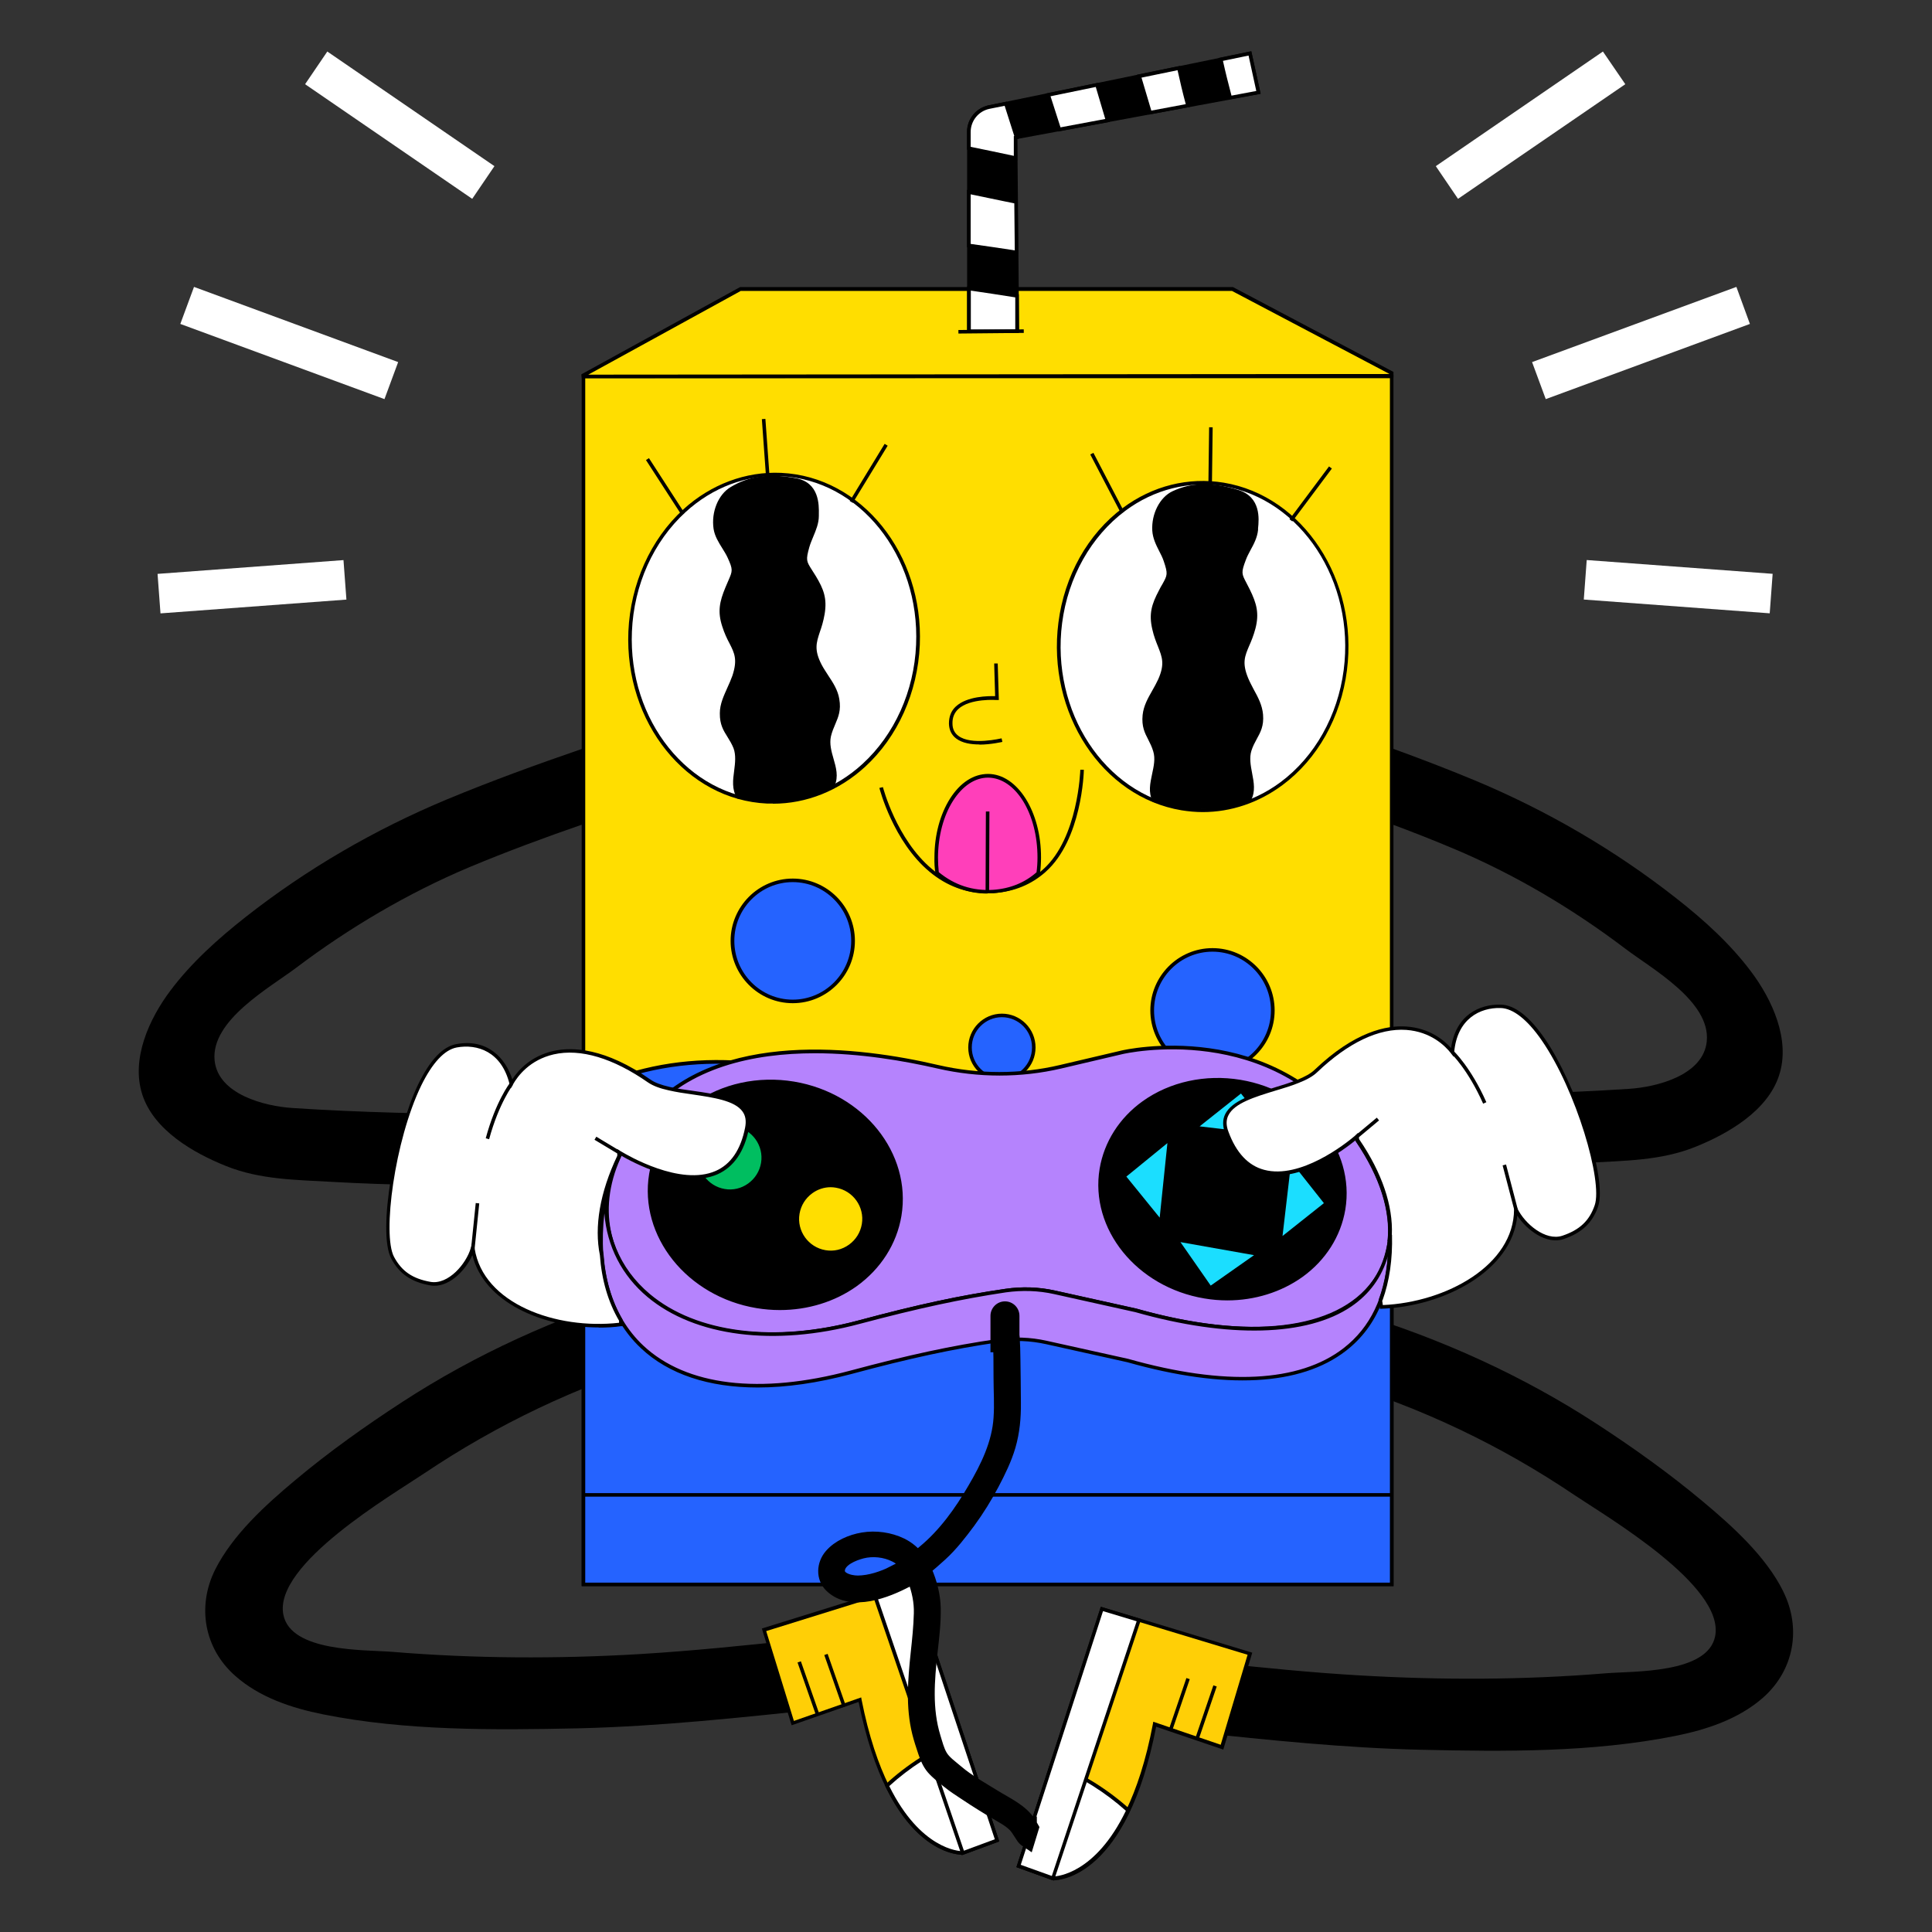 <?xml version="1.0" encoding="UTF-8"?><svg id="Ebene_1" xmlns="http://www.w3.org/2000/svg" width="120" height="120" viewBox="0 0 120 120"><rect x="0" y="0" width="120" height="120" fill="#333333" stroke="none"/><polygon points="20.33 3.2 18.95 5.23 29.33 12.35 30.71 10.32 20.33 3.2" fill="#fff"/><rect x="9.86" y="35.21" width="11.58" height="2.46" transform="translate(-2.65 1.26) rotate(-4.24)" fill="#fff"/><polygon points="24.73 22.49 12.05 17.82 11.2 20.12 23.88 24.79 24.73 22.49" fill="#fff"/><polygon points="99.56 3.2 100.95 5.23 90.56 12.35 89.18 10.32 99.56 3.2" fill="#fff"/><rect x="103.01" y="30.65" width="2.46" height="11.58" transform="translate(60.19 137.7) rotate(-85.76)" fill="#fff"/><polygon points="95.16 22.49 107.85 17.82 108.69 20.12 96.01 24.79 95.16 22.49" fill="#fff"/><path d="M49.6,101.85c-3.29.35-6.58.69-9.89.89-5.09.3-10.24.28-15.33-.14-1.73-.14-6.32.03-6.78-2.31-.62-3.13,6.75-7.43,8.77-8.79,4.53-3.04,9.46-5.39,14.67-6.97,2.73-.83,1.57-5.13-1.18-4.3-5.23,1.58-10.3,3.87-14.89,6.86-2.29,1.49-4.54,3.09-6.64,4.85-1.83,1.53-3.88,3.39-4.97,5.56-1.14,2.29-.67,4.9,1.25,6.59,1.51,1.34,3.51,2,5.45,2.39,5.14,1.03,10.6.98,15.82.87,5.12-.12,10.2-.68,15.28-1.21-.51-1.43-1.03-2.86-1.56-4.29Z"/><path d="M49.24,107.03l-1.78-5.79,9.17-2.85,5.3,15.92-2.13.78s-4.47.19-6.39-9.52c0,0-4.17,1.46-4.17,1.46Z" fill="#ffcf06"/><path d="M59.77,115.2c-.46,0-4.58-.26-6.44-9.49l-4.16,1.45-1.85-6.01,9.38-2.92,5.36,16.13-2.26.83h-.04,0ZM53.49,105.42l.02.13c1.82,9.22,5.97,9.43,6.26,9.43l2.01-.74-5.23-15.72-8.96,2.79,1.72,5.58,4.18-1.46h0Z"/><path d="M55.1,110.91c2.09,4.29,4.7,4.19,4.7,4.19l2.13-.78-2.13-6.41c-1.71.76-3.29,1.72-4.7,3.01h0Z" fill="#fff"/><path d="M59.77,115.2c-.31,0-2.77-.14-4.78-4.25l-.04-.07.06-.06c1.31-1.21,2.86-2.2,4.73-3.03l.11-.05,2.21,6.63-2.26.83h-.03ZM55.23,110.93c1.94,3.93,4.33,4.05,4.55,4.05l2.01-.74-2.06-6.19c-1.77.8-3.24,1.74-4.49,2.88h0Z"/><polygon points="54.33 99.1 59.8 115.09 61.93 114.31 56.63 98.39 54.33 99.1" fill="#fff"/><path d="M59.73,115.24l-5.54-16.21,2.51-.78.03.1,5.33,16.03s-2.33.86-2.33.86ZM54.48,99.17l5.39,15.78,1.92-.71-5.23-15.72s-2.08.65-2.08.65Z"/><rect x="50.1" y="103.13" width=".22" height="3.44" transform="translate(-31.82 22.47) rotate(-19.29)"/><rect x="51.76" y="102.66" width=".22" height="3.44" transform="translate(-31.57 23) rotate(-19.29)"/><path d="M110.76,98.84c-1.08-2.17-3.14-4.03-4.97-5.56-2.1-1.76-4.34-3.36-6.63-4.85-4.59-2.99-9.66-5.28-14.88-6.87-2.75-.83-3.91,3.47-1.18,4.3,5.21,1.58,10.14,3.93,14.66,6.98,2.02,1.36,9.39,5.66,8.77,8.79-.46,2.33-5.05,2.16-6.78,2.3-5.08.42-10.24.43-15.33.13-2.96-.17-5.91-.47-8.86-.78-.45,1.44-.92,2.87-1.4,4.31,4.68.49,9.36.98,14.08,1.09,5.22.12,10.68.17,15.82-.86,1.95-.39,3.94-1.05,5.45-2.38,1.92-1.7,2.39-4.3,1.25-6.59h0Z"/><path d="M75.9,108.52l1.74-5.8-9.19-2.78-5.18,15.96,2.13.77s4.47.16,6.32-9.57l4.18,1.43h0Z" fill="#ffcf06"/><path d="M65.43,116.78h-.06l-2.23-.81,5.24-16.17,9.4,2.85-1.8,6.02-4.17-1.42c-1.8,9.3-5.96,9.54-6.38,9.54h0ZM63.41,115.83l2.01.72c.29,0,4.44-.27,6.19-9.48l.02-.13,4.19,1.43,1.67-5.59-8.98-2.72-5.11,15.76h.01Z"/><path d="M70.07,112.45c-2.06,4.31-4.67,4.22-4.67,4.22l-2.13-.77,2.08-6.43c1.71.75,3.31,1.7,4.72,2.97h0Z" fill="#fff"/><path d="M65.42,116.78h-.05l-2.23-.81,2.16-6.65.11.05c1.87.82,3.43,1.8,4.75,2.99l.06.06-.04.07c-1.99,4.16-4.47,4.28-4.75,4.28h-.01ZM63.41,115.83l2.01.72c.22,0,2.61-.15,4.51-4.08-1.26-1.13-2.74-2.06-4.51-2.85l-2.01,6.21Z"/><polygon points="70.75 100.64 65.4 116.67 63.27 115.9 68.45 99.94 70.75 100.64" fill="#fff"/><path d="M65.47,116.81l-2.34-.84,5.24-16.17,2.51.76-5.42,16.25h0ZM63.41,115.83l1.92.69,5.27-15.82-2.09-.63-5.11,15.76h0Z"/><rect x="73.19" y="106.23" width="3.44" height=".22" transform="translate(-49.92 142.9) rotate(-71.16)"/><rect x="71.52" y="105.78" width="3.44" height=".22" transform="translate(-50.63 141.01) rotate(-71.16)"/><rect x="36.23" y="23.38" width="50.2" height="75.01" fill="#ffde00"/><path d="M86.55,98.51h-50.42V23.27h50.42v75.24ZM36.35,98.28h49.98V23.49h-49.98s0,74.79,0,74.79Z"/><path d="M86.43,66.05v32.36h-50.2v-30.36c.97-.57,1.91-1.02,2.77-1.29,6.55-2.03,13.57.07,19.25,2.93,3.61,1.82,7.33,3.16,11.62,2.9,5.02-.31,9.86-2.46,13.92-4.84.91-.54,1.79-1.11,2.64-1.71h0Z" fill="#2563ff"/><path d="M86.55,98.52h-50.42v-30.53l.05-.03c1.02-.6,1.96-1.04,2.79-1.3,5.55-1.72,12.06-.73,19.34,2.94,3.15,1.59,6.98,3.17,11.57,2.89,4.24-.26,8.78-1.84,13.87-4.83.89-.52,1.77-1.09,2.63-1.7l.18-.12v32.69h-.01ZM36.35,98.3h49.98v-32.04c-.81.57-1.64,1.1-2.47,1.59-5.12,3.01-9.69,4.59-13.97,4.86-4.63.28-8.5-1.31-11.68-2.91-7.23-3.64-13.68-4.62-19.17-2.92-.8.25-1.7.67-2.69,1.25v30.18h0Z"/><ellipse cx="75.31" cy="62.76" rx="3.75" ry="3.76" fill="#2563ff"/><path d="M75.31,66.63c-2.13,0-3.86-1.74-3.86-3.87s1.73-3.87,3.86-3.87,3.86,1.74,3.86,3.87-1.73,3.87-3.86,3.87ZM75.31,59.11c-2,0-3.63,1.64-3.63,3.65s1.63,3.65,3.63,3.65,3.63-1.64,3.63-3.65-1.63-3.65-3.63-3.65Z"/><ellipse cx="49.24" cy="58.44" rx="3.75" ry="3.76" fill="#2563ff"/><path d="M49.24,62.31c-2.13,0-3.86-1.74-3.86-3.87s1.73-3.87,3.86-3.87,3.86,1.74,3.86,3.87-1.73,3.87-3.86,3.87ZM49.24,54.79c-2,0-3.63,1.64-3.63,3.65s1.63,3.65,3.63,3.65,3.63-1.64,3.63-3.65-1.63-3.65-3.63-3.65Z"/><ellipse cx="62.23" cy="65.06" rx="1.98" ry="1.99" fill="#2563ff"/><path d="M62.23,67.16c-1.15,0-2.09-.94-2.09-2.1s.94-2.1,2.09-2.1,2.09.94,2.09,2.1-.94,2.1-2.09,2.1ZM62.23,63.18c-1.03,0-1.87.84-1.87,1.88s.84,1.88,1.87,1.88,1.87-.84,1.87-1.88-.84-1.88-1.87-1.88Z"/><polygon points="36.23 23.38 36.23 23.32 46 17.95 76.56 17.95 86.45 23.17 86.45 23.34 36.23 23.38" fill="#ffde00"/><path d="M36.14,23.49l-.03-.24,9.86-5.42h30.61l9.97,5.27v.35l-50.42.04h0ZM46.03,18.06l-9.49,5.21,49.77-.04-9.79-5.16h-30.5.01Z"/><path d="M60.18,20.57v-12.38c0-.75.53-1.4,1.26-1.55l16.19-3.33.53,2.42-15.09,2.8.11,11.94-3,.09h0Z"/><path d="M60.07,20.68v-12.49c0-.8.57-1.49,1.35-1.65l16.3-3.35.58,2.64-15.11,2.8.11,11.96-3.23.1h0ZM77.55,3.45l-16.08,3.3c-.68.14-1.17.74-1.17,1.44v12.26l2.78-.08-.11-11.93,15.06-2.79s-.48-2.2-.48-2.2Z"/><path d="M63.09,9.81v-1.27h.06c-.22-.71-.45-1.4-.67-2.1l-1.04.21c-.73.15-1.26.8-1.26,1.55v1.01c.97.2,1.94.4,2.91.6Z" fill="#fff"/><path d="M63.2,9.94l-.14-.03c-.97-.2-1.94-.4-2.91-.6l-.09-.02v-1.1c0-.8.57-1.49,1.35-1.65l1.13-.23.03.1c.22.7.45,1.39.67,2.09l.04.12-.1.02v1.32l.02-.02ZM60.29,9.12c.89.18,1.79.37,2.68.56v-1.23h.03c-.2-.63-.4-1.25-.6-1.88l-.94.19c-.68.14-1.17.74-1.17,1.44,0,0,0,.92,0,.92Z"/><path d="M63.14,15.68l-.03-3.14c-.98-.2-1.95-.41-2.93-.61v3.31c.99.14,1.97.28,2.96.44Z" fill="#fff"/><path d="M63.25,15.81l-.13-.02c-1.03-.16-2.06-.31-2.96-.44h-.1v-3.56l.13.03,2.31.48.71.15.03,3.36h0ZM60.29,15.15c.83.12,1.79.25,2.74.4l-.03-2.92-.54-.11c-.72-.15-1.45-.3-2.17-.45v3.08Z"/><path d="M60.18,17.93v2.64h2.99v-2.19c-1-.16-1.99-.31-2.99-.45Z" fill="#fff"/><path d="M63.28,20.68h-3.21v-2.89l.13.02c.81.12,1.89.27,2.99.45l.09.02s0,2.4,0,2.4ZM60.29,20.46h2.77v-1.99c-1.01-.16-1.99-.31-2.76-.42v2.41h-.01Z"/><path d="M76.41,6.07l1.75-.33-.53-2.42-1.81.37c.17.8.37,1.59.59,2.37h0Z" fill="#fff"/><path d="M76.33,6.19l-.03-.1c-.23-.84-.42-1.62-.59-2.38l-.02-.11,2.03-.42.58,2.64-1.97.36h0ZM75.96,3.78c.15.69.33,1.4.53,2.16l1.54-.29-.48-2.2-1.59.33Z"/><path d="M73.21,4.23l-2.46.5c.22.75.44,1.51.67,2.26l2.35-.44c-.21-.77-.4-1.55-.56-2.33h0Z" fill="#fff"/><path d="M71.35,7.12l-.03-.1c-.22-.75-.45-1.5-.67-2.26l-.03-.12,2.68-.55.02.11c.16.75.34,1.5.56,2.32l.03.12-2.57.48h.01ZM70.9,4.82c.2.68.4,1.36.61,2.05l2.14-.4c-.2-.74-.36-1.43-.51-2.11l-2.23.46h0Z"/><path d="M68.14,5.27l-3.03.62c.23.71.46,1.43.69,2.14l3-.56c-.22-.74-.44-1.47-.65-2.21h-.01Z" fill="#fff"/><path d="M65.71,8.16l-.03-.09c-.23-.71-.46-1.43-.69-2.14l-.04-.12,3.26-.67.03.1c.22.74.43,1.47.65,2.21l.04.12-3.22.6h0ZM65.25,5.98c.21.64.41,1.29.62,1.93l2.78-.52c-.2-.66-.39-1.33-.59-1.99,0,0-2.81.58-2.81.58Z"/><rect x="59.53" y="20.48" width="4.06" height=".22" transform="translate(-.2 .6) rotate(-.56)"/><rect x="36.22" y="92.74" width="50.25" height=".22"/><path d="M65.86,38.69c-.71,5.56,2.67,10.72,7.56,11.54,4.89.81,9.43-3.04,10.15-8.59.71-5.56-2.67-10.72-7.56-11.54-4.89-.81-9.43,3.04-10.15,8.59Z" fill="#fff"/><path d="M74.71,50.44c-.44,0-.88-.04-1.32-.11-4.94-.82-8.37-6.05-7.65-11.66h0c.37-2.91,1.83-5.51,4-7.12,1.85-1.38,4.08-1.93,6.27-1.57,4.94.82,8.37,6.05,7.65,11.66-.37,2.91-1.83,5.51-4,7.12-1.48,1.1-3.2,1.68-4.96,1.68h.01ZM65.97,38.7c-.71,5.49,2.64,10.61,7.47,11.41,2.13.35,4.3-.19,6.1-1.53,2.12-1.58,3.55-4.12,3.92-6.97.71-5.49-2.64-10.61-7.47-11.41-2.13-.35-4.3.19-6.1,1.53-2.12,1.58-3.55,4.12-3.92,6.97h0Z"/><path d="M71.68,49.71c-.49-.95.35-2.04.05-3.06-.24-.84-.77-1.18-.66-2.22.09-.84.64-1.46.96-2.19.63-1.44-.04-1.75-.37-3.19-.21-.92-.04-1.5.4-2.32.5-.96.65-.91.3-1.92-.21-.6-.66-1.17-.7-1.86-.06-.99.44-1.99,1.2-2.34,1.25-.58,2.52-.53,4-.07,1.42.44,1.19,1.88,1.14,2.38-.06.69-.53,1.24-.75,1.83-.37.99-.22.95.25,1.93.41.84.57,1.43.34,2.34-.37,1.42-1.04,1.71-.45,3.17.3.74.84,1.38.91,2.22.08,1.04-.45,1.37-.71,2.2-.32,1.01.49,2.13-.02,3.06-.69.23-1.61.45-2.7.48-1.33.04-2.43-.2-3.2-.44h0Z"/><path d="M74.57,50.27c-.98,0-1.97-.15-2.92-.45h-.04l-.02-.06c-.28-.54-.15-1.12-.03-1.69.1-.47.21-.95.07-1.4-.08-.28-.2-.51-.31-.73-.22-.42-.42-.82-.35-1.53.06-.58.34-1.06.6-1.52.13-.23.26-.46.37-.7.42-.95.24-1.38-.01-2.02-.12-.3-.26-.64-.36-1.09-.22-.95-.04-1.55.41-2.4.08-.16.15-.29.22-.4.31-.56.35-.63.08-1.43-.07-.21-.17-.41-.28-.62-.2-.39-.4-.8-.43-1.27-.06-1.05.47-2.08,1.26-2.45,1.2-.56,2.46-.58,4.08-.08,1.42.44,1.29,1.81,1.23,2.39v.1c-.05.47-.26.87-.47,1.25-.11.21-.22.41-.29.61-.3.79-.26.86.04,1.43.06.11.13.25.21.41.42.86.59,1.47.35,2.41-.12.45-.26.79-.39,1.08-.27.64-.46,1.06-.06,2.02.1.24.23.48.35.71.26.47.52.96.57,1.54.06.71-.16,1.1-.39,1.52-.12.22-.24.44-.33.72-.14.44-.05.93.04,1.4.11.57.22,1.15-.07,1.69l-.02.04h-.04c-.89.31-1.81.47-2.73.5h-.32l-.02.02ZM71.76,49.62c1.02.31,2.07.46,3.12.42.89-.03,1.77-.19,2.63-.46.23-.45.13-.96.03-1.5-.09-.5-.19-1.01-.03-1.51.1-.3.22-.53.35-.76.22-.4.41-.75.36-1.4-.04-.53-.28-.98-.54-1.45-.13-.24-.26-.48-.36-.73-.43-1.05-.22-1.53.06-2.19.12-.29.27-.62.38-1.05.23-.88.07-1.43-.33-2.26-.08-.16-.15-.29-.2-.4-.32-.62-.37-.76-.05-1.61.08-.22.2-.43.31-.64.2-.37.4-.75.44-1.17v-.1c.07-.58.18-1.77-1.07-2.16-1.56-.49-2.78-.47-3.92.07-.71.33-1.19,1.29-1.14,2.24.03.42.22.81.41,1.18.11.21.22.43.29.65.3.86.25,1-.09,1.61-.06.11-.13.24-.21.4-.42.82-.59,1.36-.39,2.25.1.44.23.77.35,1.06.27.67.47,1.16.01,2.19-.11.25-.25.49-.38.72-.27.47-.52.91-.57,1.44-.07.64.11,1,.33,1.41.12.23.24.47.33.77.15.5.04,1.01-.07,1.5-.12.53-.22,1.04,0,1.5l-.05-.02Z"/><rect x="79.36" y="30.56" width="4.1" height=".22" transform="translate(8.1 77.52) rotate(-53.22)"/><rect x="73.2" y="28.41" width="3.97" height=".22" transform="translate(45.71 103.34) rotate(-89.27)"/><rect x="68.66" y="27.94" width=".22" height="4.12" transform="translate(-6.08 35.2) rotate(-27.54)"/><ellipse cx="48.08" cy="39.62" rx="10.17" ry="8.95" transform="translate(6.99 86.45) rotate(-88.22)" fill="#fff"/><path d="M48.01,49.91h-.37c-4.99-.23-8.85-5.03-8.61-10.69h0c.13-2.95,1.37-5.71,3.4-7.57,1.72-1.57,3.89-2.38,6.09-2.28,4.99.23,8.85,5.03,8.61,10.69-.13,2.95-1.37,5.71-3.4,7.57-1.63,1.49-3.64,2.29-5.72,2.29h0ZM39.14,39.21h.11c-.24,5.55,3.53,10.24,8.39,10.47,2.14.1,4.25-.69,5.93-2.23,1.99-1.82,3.21-4.52,3.33-7.41.24-5.54-3.53-10.24-8.39-10.46-2.14-.1-4.25.69-5.93,2.23-1.99,1.82-3.21,4.52-3.33,7.41h-.11Z"/><path d="M45.87,49.49c-.56-.88.18-2.07-.21-3.05-.31-.81-.86-1.09-.84-2.13.02-.84.52-1.53.77-2.29.51-1.51-.19-1.74-.64-3.13-.29-.89-.16-1.48.2-2.36.42-1.01.57-.98.14-1.94-.26-.57-.76-1.08-.86-1.76-.14-.98.27-2.03,1-2.47,1.2-.72,2.47-.83,3.98-.54,1.45.27,1.34,1.73,1.34,2.23,0,.69-.42,1.3-.59,1.91-.29,1.03-.14.97.41,1.89.48.79.69,1.35.54,2.28-.24,1.46-.89,1.83-.18,3.21.36.7.95,1.28,1.09,2.1.17,1.02-.33,1.41-.52,2.27-.23,1.05.67,2.06.24,3.05-.66.31-1.56.63-2.65.8-1.32.2-2.44.09-3.22-.06h0Z"/><path d="M47.66,49.77c-.6,0-1.21-.06-1.81-.17h-.05l-.03-.05c-.32-.51-.25-1.1-.17-1.68.06-.47.12-.97-.04-1.4-.11-.27-.24-.48-.37-.69-.25-.4-.49-.77-.48-1.48,0-.58.25-1.09.47-1.59.11-.24.22-.49.31-.74.33-1,.13-1.4-.18-2.01-.15-.28-.31-.61-.45-1.05-.3-.92-.17-1.54.2-2.43.07-.17.13-.31.18-.42.26-.6.3-.67-.05-1.43-.09-.2-.21-.38-.33-.58-.23-.37-.47-.75-.54-1.21-.15-1.04.29-2.12,1.05-2.58,1.15-.7,2.4-.87,4.06-.56,1.46.27,1.44,1.65,1.43,2.24v.1c0,.47-.18.89-.35,1.3-.09.22-.18.43-.24.64-.23.82-.18.88.16,1.42.07.11.15.23.24.38.49.81.71,1.39.55,2.36-.08.46-.19.81-.3,1.12-.22.67-.36,1.11.11,2.02.12.23.27.45.41.67.29.44.6.9.69,1.47.12.7-.06,1.11-.25,1.56-.1.23-.2.47-.27.76-.1.46.03.93.16,1.38.16.55.32,1.12.07,1.68l-.02.04-.04.02c-.86.4-1.76.67-2.68.81-.48.07-.97.11-1.45.11h0ZM45.94,49.39c1.04.19,2.09.21,3.14.05.88-.13,1.75-.39,2.58-.77.19-.48.05-.97-.1-1.5-.14-.48-.28-.98-.16-1.49.07-.31.18-.56.28-.8.19-.43.35-.8.24-1.43-.09-.53-.37-.94-.66-1.38-.15-.22-.3-.45-.42-.69-.52-1-.35-1.5-.12-2.19.1-.3.21-.64.29-1.09.15-.9-.05-1.43-.52-2.21-.09-.15-.17-.27-.24-.38-.37-.58-.44-.71-.19-1.6.06-.23.16-.45.25-.67.16-.39.33-.79.33-1.21v-.1c0-.58.02-1.78-1.25-2.02-1.6-.3-2.8-.14-3.9.53-.68.41-1.08,1.42-.94,2.36.06.42.29.78.5,1.12.12.2.25.4.35.61.37.82.33.97.05,1.61-.05.12-.11.25-.18.42-.35.86-.47,1.42-.19,2.28.14.42.3.74.44,1.01.33.64.56,1.1.2,2.18-.09.26-.2.52-.32.76-.23.49-.44.96-.45,1.5,0,.64.2.98.44,1.36.14.21.28.44.39.73.19.48.12,1,.06,1.51-.07.54-.14,1.06.12,1.49h-.02Z"/><rect x="51.88" y="29.29" width="4.16" height=".22" transform="translate(.76 60.16) rotate(-58.62)"/><rect x="47.46" y="26.02" width=".22" height="3.96" transform="translate(-1.89 3.5) rotate(-4.13)"/><rect x="41.21" y="28.19" width=".22" height="4.06" transform="translate(-9.79 27.3) rotate(-32.91)"/><path d="M61.33,55.48c-1.33,0-2.53-.45-3.59-1.33-2.27-1.89-3.11-5.17-3.12-5.21l.22-.05s.84,3.25,3.05,5.09c1.11.93,2.39,1.36,3.81,1.27,1.22-.08,2.26-.5,3.1-1.26,2.17-1.94,2.3-6.14,2.3-6.18h.22c0,.18-.13,4.34-2.37,6.34-.88.79-1.97,1.24-3.24,1.32-.13,0-.25,0-.38,0Z"/><path d="M64.54,53.28c0,.33-.02.64-.06.95-.69.63-1.6,1.07-2.82,1.15-1.44.09-2.57-.41-3.46-1.15-.04-.31-.06-.64-.06-.98,0-2.8,1.45-5.07,3.22-5.06,1.77,0,3.19,2.29,3.18,5.09Z" fill="#ff3fba"/><path d="M61.33,55.5c-1.18,0-2.26-.4-3.2-1.19l-.03-.03v-.04c-.05-.32-.07-.65-.06-.99,0-1.38.35-2.67.97-3.65.63-.99,1.46-1.53,2.36-1.53h0c1.82,0,3.3,2.34,3.29,5.2h0c0,.32-.02.64-.06.96v.04l-.04.03c-.78.71-1.75,1.1-2.89,1.18-.11,0-.23,0-.34,0h0ZM58.31,54.17c.98.81,2.11,1.17,3.35,1.1,1.07-.07,1.98-.44,2.72-1.09.04-.3.06-.6.06-.9.01-2.74-1.36-4.97-3.07-4.98h0c-.81,0-1.58.51-2.17,1.43-.6.94-.93,2.19-.94,3.53,0,.32.02.62.05.92h0Z"/><line x1="61.35" y1="50.41" x2="61.33" y2="55.38" fill="none"/><rect x="58.85" y="52.78" width="4.97" height=".22" transform="translate(8.21 114.02) rotate(-89.78)"/><path d="M61.88,41.2l.06,2.15s-2.92-.22-2.88,1.58c.04,1.81,3.19,1.02,3.19,1.02" fill="#ffde00"/><path d="M60.84,46.24c-.52,0-1.07-.08-1.45-.37-.29-.22-.44-.53-.45-.93,0-.42.13-.78.42-1.05.7-.66,2.04-.66,2.45-.65l-.06-2.03h.22l.07,2.27h-.12s-1.67-.13-2.41.57c-.24.23-.36.53-.35.89,0,.33.12.58.36.76.8.62,2.67.16,2.69.16l.05.22s-.71.17-1.43.17h.01Z"/><path d="M69.69,65.36s9.36-2.28,14.63,5.5c5.36,7.91-.3,14.34-13.77,10.53l-5.05-1.12c-1-.22-2.03-.26-3.04-.11-3.09.46-5.82,1.08-9.1,1.96-12.93,3.47-19.62-5.44-13.18-12.94,4.42-5.16,13.19-4.05,18.07-2.92,2.51.58,5.11.6,7.61,0,0,0,3.83-.9,3.83-.9Z" fill="#b583fd"/><path d="M47.92,82.99c-4.16,0-7.57-1.46-9.27-4.18-1.82-2.89-1.28-6.52,1.45-9.71,4.47-5.21,13.3-4.09,18.17-2.95,2.5.58,5.11.58,7.56,0l3.83-.9c.12-.03,9.5-2.2,14.75,5.54,2.28,3.37,2.66,6.6,1.02,8.87-2.27,3.14-7.84,3.83-14.91,1.82l-5.04-1.12c-.99-.22-2-.26-3-.11-2.82.42-5.46.99-9.09,1.96-1.91.51-3.76.76-5.47.76v.02ZM50.62,65.42c-3.84,0-7.82.88-10.35,3.83-2.66,3.11-3.2,6.64-1.43,9.44,2.36,3.75,8.05,5.05,14.5,3.32,3.64-.98,6.28-1.55,9.11-1.96,1.03-.15,2.07-.12,3.08.11l5.05,1.12c6.98,1.98,12.46,1.33,14.68-1.74,1.58-2.19,1.21-5.33-1.02-8.62-5.17-7.62-14.42-5.47-14.51-5.45h0l-3.83.9c-2.48.58-5.13.58-7.66,0-2.04-.47-4.79-.95-7.6-.95h-.02Z"/><ellipse cx="48.15" cy="74.21" rx="7.02" ry="7.83" transform="translate(-33.13 109.13) rotate(-80.27)"/><path d="M48.43,81.37c-.48,0-.96-.04-1.44-.12-4.32-.72-7.31-4.46-6.67-8.34.29-1.74,1.28-3.29,2.78-4.37,1.73-1.24,3.99-1.73,6.22-1.36,4.32.72,7.31,4.46,6.67,8.34h0c-.29,1.74-1.28,3.29-2.78,4.37-1.36.97-3.04,1.48-4.77,1.48h0ZM47.87,67.28c-1.69,0-3.32.5-4.64,1.44-1.46,1.04-2.41,2.54-2.69,4.22-.62,3.76,2.29,7.39,6.49,8.09,2.16.36,4.37-.12,6.05-1.33,1.46-1.04,2.41-2.54,2.69-4.22.62-3.76-2.29-7.39-6.49-8.09-.47-.08-.94-.12-1.41-.12h0Z"/><path d="M53.64,76.05c-.19,1.13-1.25,1.9-2.38,1.71s-1.89-1.26-1.7-2.39,1.25-1.9,2.38-1.71,1.89,1.26,1.7,2.39Z" fill="#ffde00"/><path d="M51.6,77.89c-.12,0-.24,0-.36-.03-1.19-.2-1.99-1.33-1.79-2.52.1-.58.41-1.08.88-1.42s1.05-.47,1.62-.38c1.19.2,1.99,1.33,1.79,2.52h0c-.1.58-.41,1.08-.89,1.42-.37.27-.81.41-1.26.41h0ZM51.59,73.74c-.4,0-.8.13-1.13.37-.43.31-.71.76-.8,1.28-.18,1.07.55,2.08,1.61,2.26.51.09,1.03-.03,1.46-.34s.71-.76.8-1.28c.18-1.07-.55-2.08-1.61-2.26-.11-.02-.22-.03-.32-.03h0Z"/><path d="M47.37,72.24c-.19,1.13-1.25,1.9-2.38,1.71s-1.89-1.26-1.7-2.39,1.25-1.9,2.38-1.71,1.89,1.26,1.7,2.39Z" fill="#00be60"/><path d="M45.34,74.09c-.12,0-.24,0-.36-.03-1.19-.2-1.99-1.33-1.79-2.52.1-.58.41-1.08.89-1.42.47-.34,1.05-.47,1.62-.38,1.19.2,1.99,1.33,1.79,2.52-.1.58-.41,1.08-.89,1.42-.37.27-.81.41-1.26.41ZM45.33,69.94c-.4,0-.8.13-1.13.37-.43.31-.71.76-.8,1.28-.18,1.07.55,2.08,1.61,2.26.51.09,1.03-.03,1.46-.34s.71-.76.8-1.28h0c.18-1.07-.55-2.08-1.61-2.26-.11-.02-.22-.03-.32-.03h0Z"/><ellipse cx="75.93" cy="73.86" rx="6.77" ry="7.63" transform="translate(-9.67 136.26) rotate(-80.3)"/><path d="M76.23,80.77c-.47,0-.95-.04-1.42-.12-4.21-.7-7.13-4.32-6.51-8.06.28-1.66,1.22-3.15,2.67-4.19,1.69-1.21,3.9-1.69,6.08-1.33,4.21.7,7.13,4.32,6.51,8.06h0c-.28,1.66-1.22,3.15-2.67,4.19-1.32.94-2.96,1.45-4.66,1.45ZM75.63,67.18c-1.65,0-3.25.49-4.53,1.4-1.4,1-2.32,2.44-2.58,4.04-.6,3.62,2.24,7.12,6.33,7.8,2.12.35,4.28-.12,5.92-1.29,1.4-1,2.32-2.44,2.58-4.04h0c.6-3.62-2.24-7.12-6.33-7.8-.46-.08-.93-.11-1.39-.11Z"/><polygon points="72.11 75.92 69.8 73.07 72.64 70.75 72.11 75.92" fill="#1bdeff"/><path d="M72.2,76.19l-2.55-3.15,3.13-2.56-.59,5.7h.01ZM69.96,73.08l2.07,2.55.48-4.63s-2.55,2.08-2.55,2.08Z"/><polygon points="80.12 71.87 82.4 74.75 79.53 77.03 80.12 71.87" fill="#1bdeff"/><path d="M79.39,77.28l.66-5.69,2.51,3.18-3.17,2.52h0ZM80.2,72.15l-.54,4.62,2.57-2.04-2.04-2.58h.01Z"/><polygon points="78.17 77.91 75.17 80.01 73.08 77 78.17 77.91" fill="#1bdeff"/><path d="M75.14,80.16l-2.31-3.32,5.62,1s-3.31,2.32-3.31,2.32ZM73.32,77.15l1.88,2.7,2.69-1.89-4.57-.81Z"/><polygon points="74.23 70.03 77.1 67.76 79.37 70.64 74.23 70.03" fill="#1bdeff"/><path d="M79.62,70.78l-5.67-.66,3.17-2.51,2.51,3.18h-.01ZM74.51,69.96l4.61.54-2.04-2.58-2.57,2.04Z"/><path d="M70.04,84.49l-5.05-1.12c-1-.22-2.03-.26-3.04-.11-3.09.45-5.81,1.08-9.1,1.96-11.11,2.98-17.02-2.22-15.19-11.3-.57,6.71,6.39,10.68,15.71,8.19,3.29-.88,6.01-1.5,9.1-1.96,1.01-.15,2.04-.11,3.04.11l5.05,1.12c8.25,2.34,15.21,1.25,15.78-4.67.21,7.73-5.78,10.76-16.3,7.78Z" fill="#b583fd"/><path d="M47.06,86.18c-3.04,0-5.53-.82-7.25-2.44-2.3-2.16-3.1-5.65-2.26-9.83l.22.03c-.22,2.6.68,4.83,2.6,6.44,2.89,2.42,7.74,3.03,12.97,1.63,3.66-.98,6.3-1.55,9.12-1.96,1.04-.15,2.08-.11,3.08.11l5.05,1.12c5.73,1.62,10.55,1.51,13.23-.32,1.43-.97,2.24-2.4,2.42-4.25h.22c.09,3.23-.87,5.65-2.86,7.19-2.81,2.18-7.5,2.43-13.58.71l-5.04-1.12c-.99-.22-2-.26-3-.11-2.81.41-5.45.98-9.09,1.96-2.1.56-4.05.84-5.82.84h-.01ZM37.54,75.36c-.4,3.48.44,6.36,2.42,8.22,2.67,2.5,7.24,3.05,12.86,1.55,3.65-.98,6.29-1.55,9.12-1.96,1.02-.15,2.06-.12,3.08.11l5.05,1.12c6.01,1.7,10.64,1.47,13.39-.67,1.65-1.28,2.57-3.19,2.74-5.69-.38,1.3-1.14,2.34-2.27,3.11-2.73,1.86-7.62,1.99-13.41.35l-5.04-1.12c-.98-.22-1.99-.25-3-.11-2.8.42-5.44.99-9.09,1.96-5.3,1.42-10.22.79-13.17-1.67-1.59-1.33-2.52-3.14-2.68-5.19h0Z"/><path d="M63.89,113.31c-.47-.77-1.4-1.18-2.16-1.65-.79-.49-1.65-.96-2.35-1.56-.36-.31-.79-.6-1.02-1-.21-.36-.31-.79-.43-1.17-.54-1.77-.39-3.56-.19-5.37.1-.9.21-1.8.19-2.7-.02-.76-.22-1.54-.53-2.25-.03-.07-.06-.13-.09-.2.37-.29.72-.6,1.06-.91.66-.6,1.22-1.33,1.74-2.03.55-.75,1.03-1.53,1.46-2.34.4-.76.78-1.53,1.02-2.35.25-.87.33-1.74.32-2.63,0-.91-.02-1.83-.03-2.74,0-.45-.02-.91-.05-1.36-.02-.4-.69-.4-.67,0,.05.84.05,1.68.05,2.52s.06,1.67,0,2.51c-.1,1.6-.82,3.08-1.64,4.47-.82,1.41-1.83,2.83-3.13,3.9-.16.13-.32.27-.48.41-.26-.35-.59-.64-1.02-.85-.7-.34-1.55-.46-2.33-.33-.72.12-1.48.45-1.94.99-.44.51-.5,1.3.02,1.79,1.21,1.15,3.37.29,4.59-.36.16-.09.32-.19.48-.29.04.09.08.18.11.27.26.69.41,1.4.39,2.13-.02.84-.11,1.67-.2,2.51-.17,1.63-.31,3.27.09,4.88.1.4.23.79.36,1.18.12.35.26.7.5.98.27.31.65.6.98.86.32.26.68.49,1.03.72.7.47,1.43.92,2.17,1.35.38.22.81.48,1.06.84.09.14.21.31.32.49.06.1.14.18.23.24l.22-.72c-.04-.07-.08-.14-.12-.21v-.02ZM55.53,97.75c-.68.33-1.46.6-2.24.61-.61,0-1.47-.27-1.29-.98.15-.59.94-.92,1.51-1.07.7-.18,1.5-.09,2.13.23.35.17.6.41.8.69-.29.2-.6.36-.92.52h.01Z" stroke="#000" stroke-miterlimit="10"/><path d="M63.2,83.87h-1.57v-2.15c0-.43.35-.79.79-.79h0c.43,0,.79.35.79.79v2.15h-.01Z"/><path d="M63.31,83.99h-1.79v-2.26c0-.49.4-.9.9-.9s.9.4.9.9v2.26h-.01ZM61.74,83.76h1.35v-2.03c0-.37-.3-.67-.67-.67s-.67.3-.67.67v2.03h-.01Z"/><path d="M36.23,46.49v4.7c-2.4.83-4.78,1.71-7.12,2.69-3.77,1.59-7.43,3.75-10.7,6.22-1.64,1.24-5.33,3.27-5.08,5.77.22,2.11,3.12,2.84,4.83,2.95,2.11.14,4.23.23,6.35.29.63.02,1.27.03,1.9.04-.2,1.48-.34,2.96-.46,4.45-1.76-.03-3.52-.09-5.28-.19-2.26-.13-4.51-.13-6.64-.99-2.02-.81-4.47-2.22-5.19-4.43-.72-2.21.43-4.72,1.75-6.47,1.3-1.73,2.96-3.22,4.65-4.55,3.8-2.99,8.04-5.45,12.5-7.31,2.79-1.16,5.63-2.19,8.48-3.17h0Z"/><path d="M46.39,70.07c-1.09,5.44-7.09,2.02-7.86,1.56-.03-.02-.04-.03-.06-.03h-.02v.2s0,.03-.02.04c-1.09,2.32-1.42,4.42-1.07,6.12.11,1.55.52,2.9,1.19,4.04v.26c-3.87.47-8.62-1.07-9.19-4.71-.28.97-1.43,2.38-2.63,2.18-1.05-.18-1.82-.62-2.35-1.61-1.04-1.98.87-12.59,3.97-13.16,1.38-.26,2.91.33,3.41,2.36,1.05-1.87,3.94-3.39,8.56-.16.31.21.74.36,1.22.47,2.09.48,5.27.31,4.84,2.45h.01Z" fill="#fff"/><path d="M37.19,82.45c-3.52,0-7.12-1.56-7.85-4.49-.45,1-1.52,2.07-2.61,1.88-1.18-.21-1.93-.72-2.43-1.67-.88-1.67.25-7.88,1.68-10.83.73-1.5,1.52-2.34,2.37-2.49,1.95-.36,3.06.9,3.47,2.19.39-.6,1.16-1.44,2.54-1.76,1.2-.27,3.23-.19,6.05,1.78.27.19.66.33,1.18.45.46.11.99.18,1.49.25,1.33.19,2.7.39,3.24,1.15.22.32.29.71.2,1.18h0c-.29,1.45-.95,2.4-1.96,2.85-2.17.95-5.32-.78-5.98-1.16v.02s-.02.07-.03.09c-1.05,2.23-1.42,4.32-1.06,6.05.11,1.53.51,2.88,1.17,4.01v.02l.02.03v.37h-.1c-.46.07-.92.09-1.38.09h-.01ZM29.4,77.05l.08.49c.53,3.43,5.05,5.06,8.97,4.62v-.13c-.68-1.16-1.08-2.53-1.19-4.07-.36-1.76,0-3.9,1.08-6.17v-.42l.18.12s.05.02.08.04c.36.22,3.66,2.16,5.85,1.2.94-.41,1.56-1.32,1.83-2.69h0c.08-.41.03-.74-.16-1-.48-.68-1.81-.87-3.09-1.06-.51-.07-1.04-.15-1.51-.26-.55-.12-.96-.28-1.26-.48-2.18-1.52-4.21-2.13-5.87-1.75-1.47.34-2.22,1.32-2.53,1.87l-.14.25-.07-.27c-.5-2.04-2.02-2.51-3.28-2.28-.76.14-1.52.96-2.21,2.37-1.65,3.41-2.42,9.24-1.69,10.63.48.9,1.15,1.36,2.27,1.56,1.1.19,2.22-1.12,2.5-2.1l.14-.48h.02Z"/><path d="M31.77,67.31s-.88,1.12-1.5,3.42" fill="#fff"/><path d="M30.38,70.76l-.21-.06c.62-2.29,1.48-3.41,1.52-3.46l.17.14s-.87,1.13-1.48,3.38Z"/><rect x="28.09" y="76.03" width="2.84" height=".22" transform="translate(-49.23 97.77) rotate(-84.17)"/><rect x="37.62" y="70.28" width=".22" height="1.74" transform="translate(-42.69 66.8) rotate(-58.97)"/><path d="M110.5,66.8c-.72,2.21-3.18,3.62-5.19,4.43-2.13.86-4.38.86-6.64.99-1.76.1-3.52.16-5.28.19-.11-1.49-.26-2.97-.46-4.45.63-.01,1.27-.02,1.9-.04,2.12-.06,4.23-.15,6.35-.29,1.72-.11,4.62-.84,4.83-2.95.25-2.49-3.44-4.52-5.08-5.77-3.27-2.48-6.92-4.64-10.7-6.22-1.26-.53-2.53-1.03-3.8-1.5v-4.72c1.74.63,3.46,1.29,5.17,2,4.46,1.86,8.69,4.32,12.5,7.31,1.7,1.33,3.35,2.82,4.65,4.55,1.32,1.75,2.48,4.26,1.75,6.47Z"/><path d="M99.17,74.9c-.37,1.07-1.07,1.61-2.07,1.96-1.16.39-2.5-.83-2.94-1.75,0,3.68-4.46,5.94-8.36,6.07,0,0-.02-.15-.06-.4h0c.43-1.17.64-2.52.6-4.06-.01.13-.03.25-.04.37.2-1.82-.43-3.96-1.97-6.23,0-.01-.02-.03-.03-.04-.02-.14-.03-.21-.03-.21l-.02.02s-.03.02-.06.04c-.69.57-6.09,4.88-8-.33-.75-2.05,2.41-2.37,4.41-3.17.47-.18.86-.39,1.14-.65,4.07-3.9,7.16-2.85,8.49-1.16.18-2.08,1.6-2.9,3-2.86,3.15.09,6.67,10.28,5.94,12.4Z" fill="#fff"/><path d="M85.7,81.29v-.1s-.03-.14-.07-.4v-.06c.4-1.07.6-2.29.6-3.64h-.05c.2-1.85-.47-3.98-1.95-6.16-.02-.03-.03-.04-.03-.05v-.03s-.01-.01-.01-.02c-.73.59-3.48,2.67-5.73,2.07-1.07-.28-1.86-1.13-2.37-2.51-.16-.45-.16-.85.01-1.19.42-.84,1.74-1.24,3.02-1.64.49-.15.99-.3,1.43-.48.5-.2.86-.4,1.1-.63,2.49-2.38,4.48-2.78,5.71-2.69,1.4.1,2.3.81,2.77,1.34.28-2.04,1.75-2.74,3.09-2.7.86.02,1.77.73,2.72,2.1,1.87,2.69,3.93,8.65,3.32,10.44h0c-.35,1.02-1.02,1.64-2.14,2.02-1.05.36-2.28-.54-2.88-1.46-.3,3.42-4.53,5.65-8.45,5.79h-.1.01ZM85.85,80.78c.02.12.03.22.04.28,3.94-.17,8.15-2.48,8.15-5.95v-.5l.21.45c.44.93,1.74,2.05,2.8,1.69,1.07-.36,1.67-.93,2-1.89h0c.51-1.48-1.14-7.13-3.29-10.24-.89-1.29-1.78-1.99-2.55-2.01-1.28-.04-2.71.67-2.89,2.76l-.02.28-.17-.22c-.39-.5-1.28-1.35-2.78-1.46-1.7-.12-3.61.79-5.54,2.63-.26.25-.65.47-1.17.67-.44.18-.95.33-1.45.48-1.24.38-2.52.77-2.89,1.52-.15.29-.15.63,0,1.02.48,1.31,1.23,2.11,2.22,2.37,2.25.6,5.07-1.63,5.61-2.09.02-.02.04-.04.06-.05l.16-.16.04.21s.01.07.03.19c0,0,.01.02.02.03,1.4,2.06,2.09,4.1,2.01,5.91h.01c.04,1.52-.16,2.88-.59,4.07h-.02Z"/><path d="M90.22,65.36s1.04.97,2,3.14" fill="#fff"/><path d="M92.12,68.55c-.94-2.12-1.97-3.1-1.98-3.11l.15-.16s1.07,1.01,2.03,3.18c0,0-.2.09-.2.09Z"/><rect x="93.69" y="72.31" width=".22" height="2.84" transform="translate(-15.61 26.14) rotate(-14.66)"/><rect x="84.05" y="69.95" width="1.74" height=".22" transform="translate(-25.17 70.69) rotate(-39.85)"/></svg>